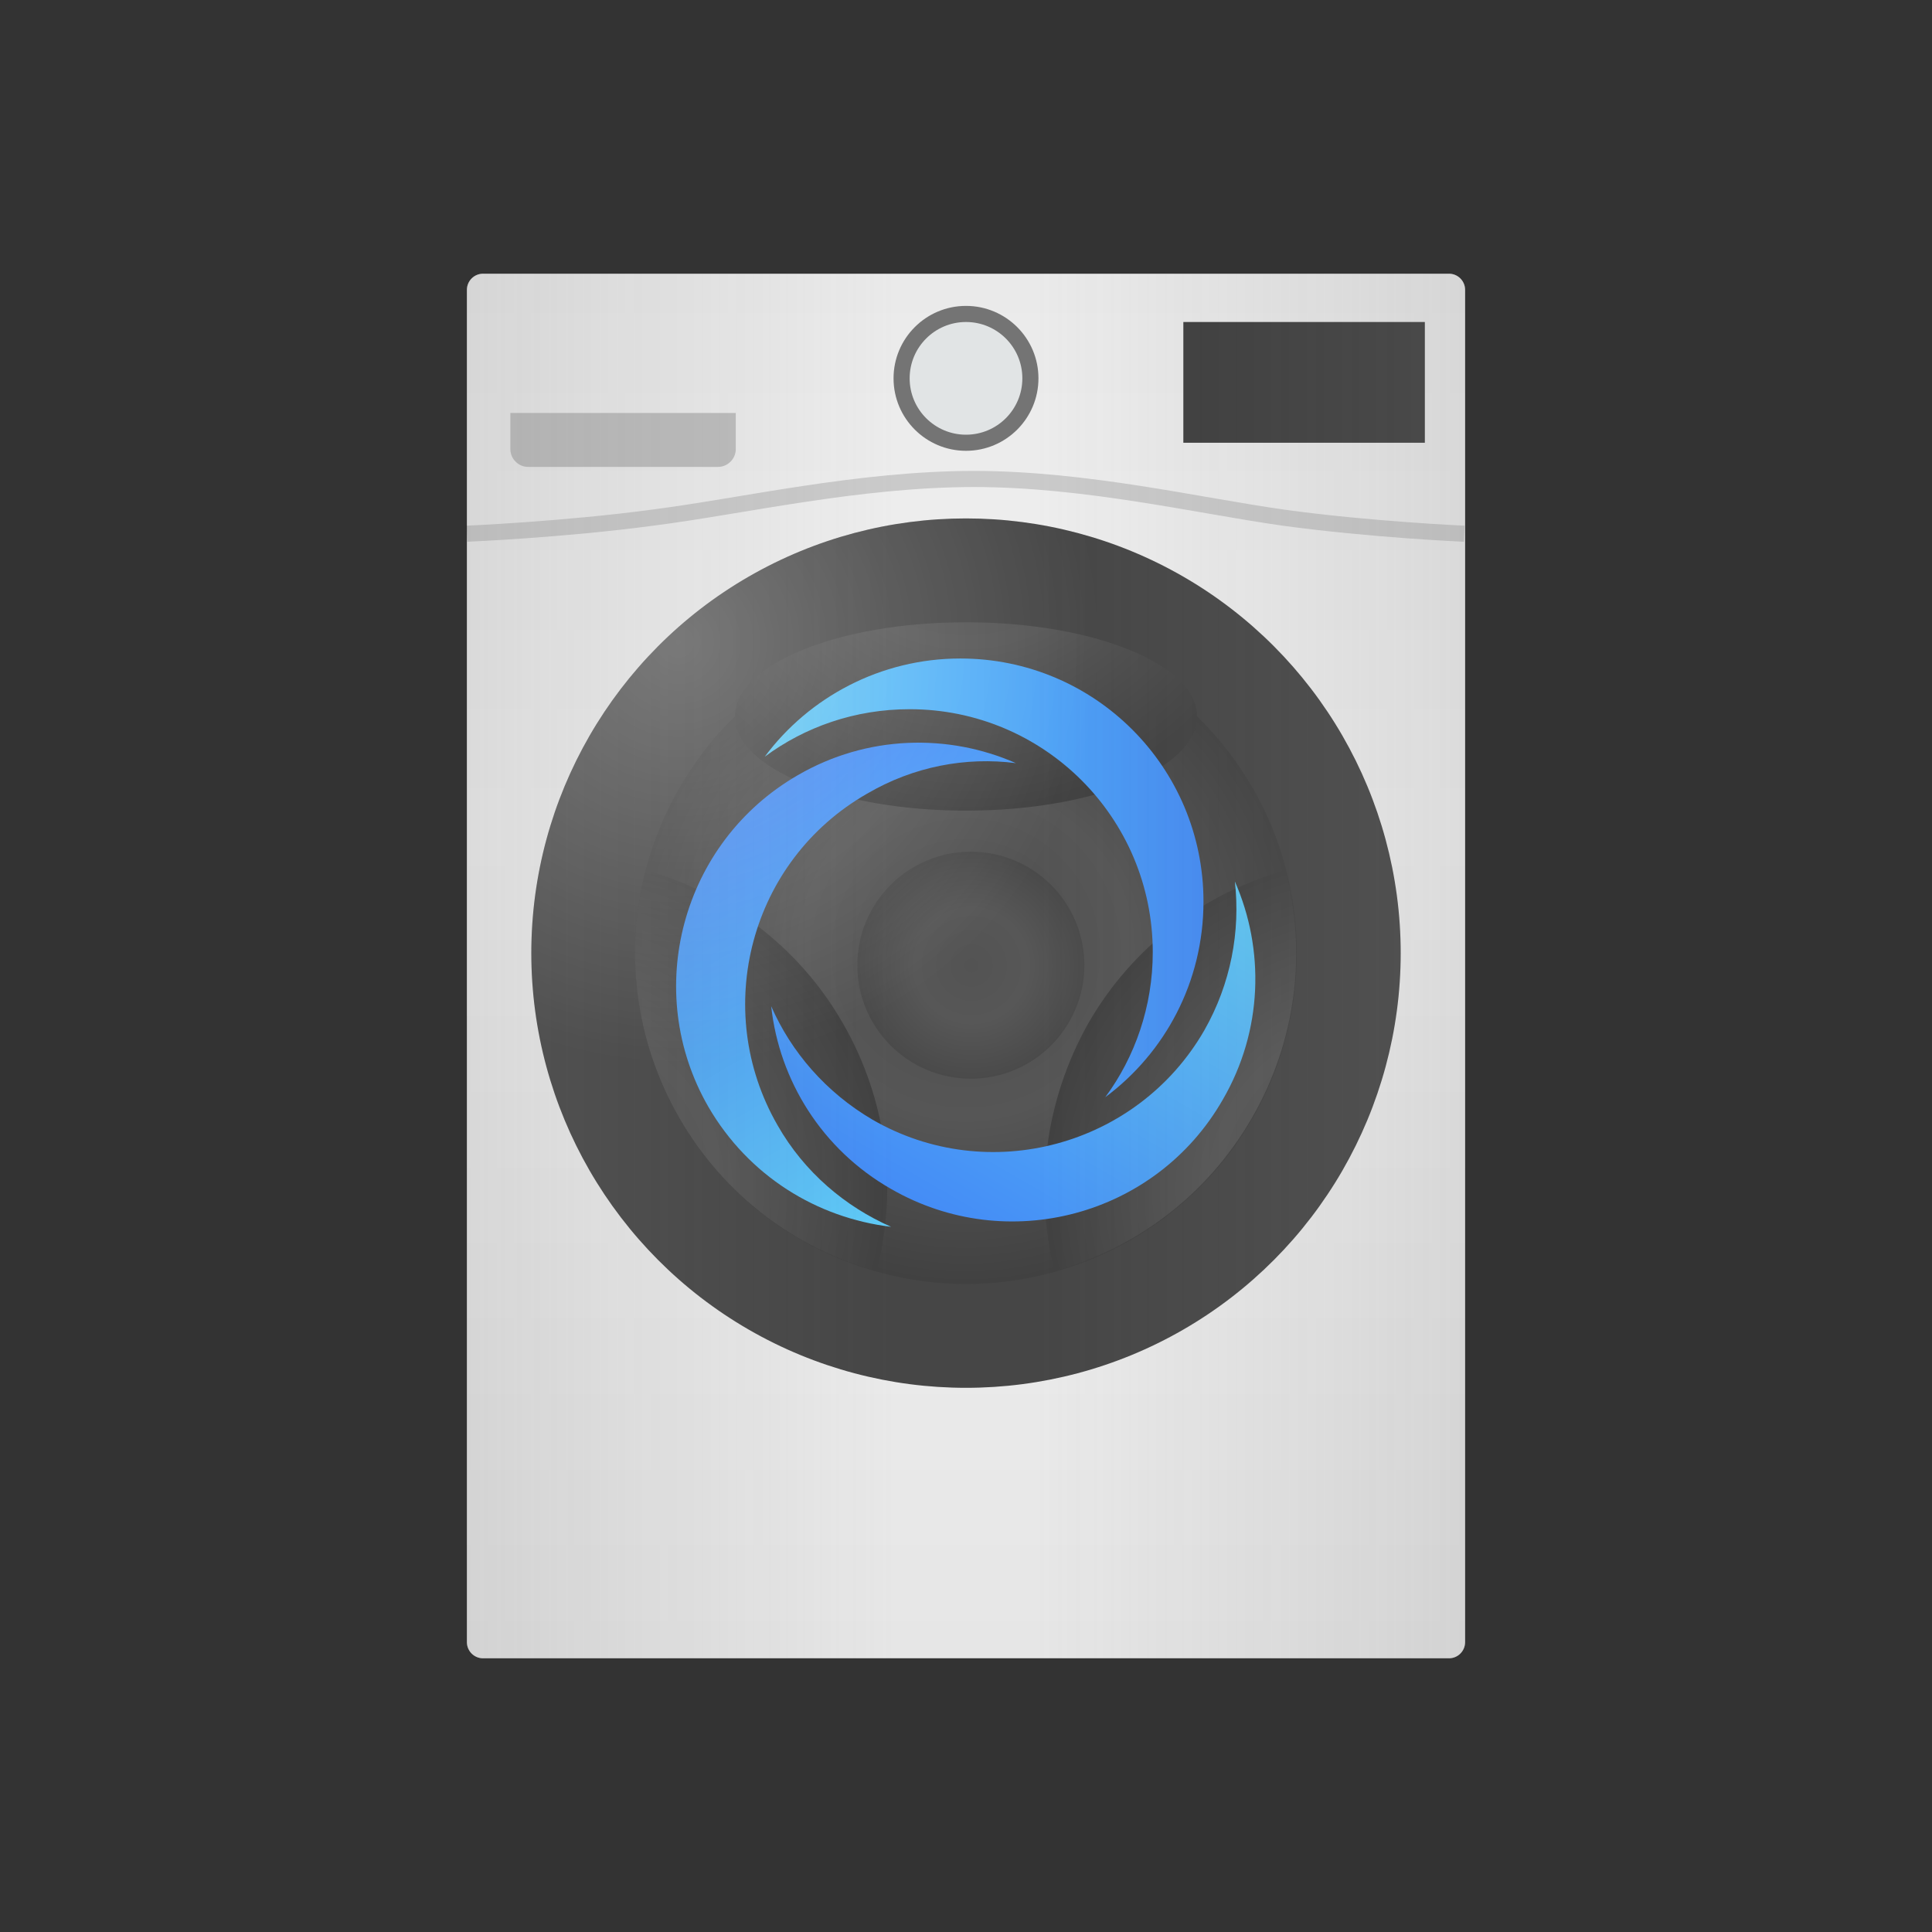 <?xml version="1.0" encoding="utf-8"?>
<!-- Generator: Adobe Illustrator 25.0.1, SVG Export Plug-In . SVG Version: 6.00 Build 0)  -->
<svg version="1.1" id="ic_x5F_device_x5F_list_x5F_dryer"
	 xmlns="http://www.w3.org/2000/svg" xmlns:xlink="http://www.w3.org/1999/xlink" x="0px" y="0px" viewBox="0 0 240 240"
	 style="enable-background:new 0 0 240 240;" xml:space="preserve">
<rect x="0" y="0" width="240" height="240" fill="#333333" stroke="none"/>
<style type="text/css">
	.st0{fill:url(#SVGID_1_);}
	.st1{fill:#464646;}
	.st2{fill:url(#Ellipse_886_copy_2_);}
	.st3{fill:url(#SVGID_2_);}
	.st4{fill:url(#SVGID_3_);}
	.st5{fill:url(#SVGID_4_);}
	.st6{fill:url(#SVGID_5_);}
	.st7{opacity:0.15;fill:none;stroke:#000000;stroke-width:2;}
	.st8{fill:url(#SVGID_6_);}
	.st9{fill:url(#SVGID_7_);}
	.st10{fill:url(#SVGID_8_);}
	.st11{fill:#747474;}
	.st12{fill:#E1E4E5;}
	.st13{fill:#3D3D3D;}
	.st14{opacity:0.2;}
	.st15{opacity:0.2;fill:url(#SVGID_9_);}
	.st16{opacity:0.2;fill:url(#SVGID_10_);}
	.st17{opacity:0.25;}
	.st18{fill:url(#SVGID_11_);}
</style>
<g id="_x5F_default_27_">
	<linearGradient id="SVGID_1_" gradientUnits="userSpaceOnUse" x1="120" y1="206" x2="120" y2="34">
		<stop  offset="0" style="stop-color:#E6E6E6"/>
		<stop  offset="0.6" style="stop-color:#F1F1F1"/>
		<stop  offset="1" style="stop-color:#EAEAEA"/>
	</linearGradient>
	<path class="st0" d="M180,206H60c-1.1,0-2-0.9-2-2V36c0-1.1,0.9-2,2-2h120c1.1,0,2,0.9,2,2v168C182,205.1,181.1,206,180,206z"/>
	<g>
		<circle class="st1" cx="120" cy="118.4" r="54"/>
		
			<radialGradient id="Ellipse_886_copy_2_" cx="121.241" cy="117.293" r="41.451" gradientTransform="matrix(0.991 0 0 0.991 -0.176 2.101)" gradientUnits="userSpaceOnUse">
			<stop  offset="0" style="stop-color:#4E4E4E"/>
			<stop  offset="0.5" style="stop-color:#565656"/>
			<stop  offset="1" style="stop-color:#414141"/>
		</radialGradient>
		<circle id="Ellipse_886_copy_1_" class="st2" cx="120" cy="118.4" r="41.1"/>
		<g>
			
				<radialGradient id="SVGID_2_" cx="121.241" cy="58.077" r="41.451" gradientTransform="matrix(0.991 0 0 0.991 -0.176 2.101)" gradientUnits="userSpaceOnUse">
				<stop  offset="0" style="stop-color:#4E4E4E"/>
				<stop  offset="0.5" style="stop-color:#565656"/>
				<stop  offset="1" style="stop-color:#414141"/>
			</radialGradient>
			<ellipse class="st3" cx="120" cy="89" rx="28.7" ry="11.7"/>
		</g>
		<g>
			
				<radialGradient id="SVGID_3_" cx="45.36" cy="415.921" r="41.451" gradientTransform="matrix(-0.496 -0.858 0.858 -0.496 -265.384 392.781)" gradientUnits="userSpaceOnUse">
				<stop  offset="0" style="stop-color:#4E4E4E"/>
				<stop  offset="0.5" style="stop-color:#565656"/>
				<stop  offset="1" style="stop-color:#414141"/>
			</radialGradient>
			<path class="st4" d="M80.2,108.1c-2.6,10-1.4,21.1,4.2,30.8c5.6,9.7,14.5,16.2,24.5,19c2.6-10,1.4-21.1-4.2-30.8
				C99.2,117.5,90.2,110.9,80.2,108.1z"/>
		</g>
		<g>
			
				<radialGradient id="SVGID_4_" cx="-226.601" cy="171.284" r="41.451" gradientTransform="matrix(-0.496 0.858 -0.858 -0.496 205.559 427.118)" gradientUnits="userSpaceOnUse">
				<stop  offset="0" style="stop-color:#4E4E4E"/>
				<stop  offset="0.5" style="stop-color:#565656"/>
				<stop  offset="1" style="stop-color:#414141"/>
			</radialGradient>
			<path class="st5" d="M131,157.9c10-2.8,18.9-9.3,24.5-19s6.8-20.7,4.2-30.8c-10,2.8-18.9,9.3-24.5,19
				C129.7,136.9,128.5,147.9,131,157.9z"/>
		</g>
		
			<radialGradient id="SVGID_5_" cx="115.817" cy="124.847" r="13.601" gradientTransform="matrix(1.036 0 0 1.036 0.695 -9.404)" gradientUnits="userSpaceOnUse">
			<stop  offset="0" style="stop-color:#535353"/>
			<stop  offset="0.5" style="stop-color:#575757"/>
			<stop  offset="1" style="stop-color:#4A4A4A"/>
		</radialGradient>
		<circle class="st6" cx="120.6" cy="119.9" r="14.1"/>
		<path class="st7" d="M58,66.3c0,0,11.9-0.5,23.1-2c11-1.4,25.5-4.8,39.9-4.8c13.9,0,27.8,3.3,38.4,4.8c10.9,1.5,22.5,2,22.5,2"/>
		<g>
			
				<linearGradient id="SVGID_6_" gradientUnits="userSpaceOnUse" x1="107.635" y1="97.858" x2="168.077" y2="97.858" gradientTransform="matrix(0.901 0 0 0.901 -1.98 20.895)">
				<stop  offset="0" style="stop-color:#5FCBF7"/>
				<stop  offset="1" style="stop-color:#448CF6"/>
			</linearGradient>
			<path class="st8" d="M149.5,112c0-16.7-13.5-30.2-30.2-30.2c-9.9,0-18.8,4.8-24.3,12.2c5-3.7,11.2-5.9,18-5.9
				c16.7,0,30.2,13.5,30.2,30.2c0,6.7-2.2,13-5.9,18C144.7,130.8,149.5,122,149.5,112z"/>
			
				<linearGradient id="SVGID_7_" gradientUnits="userSpaceOnUse" x1="-36.95" y1="383.74" x2="23.492" y2="383.74" gradientTransform="matrix(-0.451 -0.78 0.78 -0.451 -192.286 288.99)">
				<stop  offset="0" style="stop-color:#5FCBF7"/>
				<stop  offset="1" style="stop-color:#448CF6"/>
			</linearGradient>
			<path class="st9" d="M99.1,96.3c-14.4,8.3-19.4,26.8-11.1,41.2c5,8.6,13.5,13.8,22.7,14.9c-5.7-2.5-10.8-6.8-14.1-12.6
				c-8.3-14.4-3.4-32.9,11.1-41.2c5.8-3.4,12.3-4.6,18.5-3.8C117.8,91.1,107.7,91.3,99.1,96.3z"/>
			
				<linearGradient id="SVGID_8_" gradientUnits="userSpaceOnUse" x1="-212.238" y1="115.585" x2="-151.797" y2="115.585" gradientTransform="matrix(-0.451 0.78 -0.78 -0.451 135.044 319.753)">
				<stop  offset="0" style="stop-color:#5FCBF7"/>
				<stop  offset="1" style="stop-color:#448CF6"/>
			</linearGradient>
			<path class="st10" d="M110.7,147.7c14.4,8.3,32.9,3.4,41.2-11.1c5-8.6,5.2-18.7,1.5-27.1c0.7,6.2-0.5,12.7-3.8,18.5
				c-8.3,14.4-26.8,19.4-41.2,11.1c-5.8-3.4-10.1-8.4-12.6-14.1C96.8,134.2,102.1,142.8,110.7,147.7z"/>
		</g>
	</g>
	<g>
		<circle class="st11" cx="120" cy="47" r="9"/>
		<circle id="Ellipse_887_copy_41_" class="st12" cx="120" cy="47" r="7"/>
		<g>
			<rect x="147" y="40" class="st13" width="30" height="15"/>
		</g>
	</g>
	<path class="st14" d="M89.2,58H65.6c-1.2,0-2.2-1-2.2-2.2v-4.5h28v4.5C91.4,57,90.4,58,89.2,58z"/>
	<linearGradient id="SVGID_9_" gradientUnits="userSpaceOnUse" x1="185.072" y1="120" x2="128.659" y2="120">
		<stop  offset="0" style="stop-color:#828282"/>
		<stop  offset="1" style="stop-color:#828282;stop-opacity:0"/>
	</linearGradient>
	<path class="st15" d="M180,34h-54.2v172H180c1.1,0,2-0.9,2-2V36C182,34.9,181.1,34,180,34z"/>
	
		<linearGradient id="SVGID_10_" gradientUnits="userSpaceOnUse" x1="-285.065" y1="120" x2="-339.309" y2="120" gradientTransform="matrix(-1 0 0 1 -228.111 0)">
		<stop  offset="0" style="stop-color:#828282"/>
		<stop  offset="1" style="stop-color:#828282;stop-opacity:0"/>
	</linearGradient>
	<path class="st16" d="M60,34h54.2v172H60c-1.1,0-2-0.9-2-2V36C58,34.9,58.9,34,60,34z"/>
	<g class="st17">
		<radialGradient id="SVGID_11_" cx="84.273" cy="79.751" r="52.345" gradientUnits="userSpaceOnUse">
			<stop  offset="0" style="stop-color:#FFFFFF"/>
			<stop  offset="1" style="stop-color:#FFFFFF;stop-opacity:0"/>
		</radialGradient>
		<circle class="st18" cx="120" cy="118.4" r="54"/>
	</g>
</g>
</svg>
